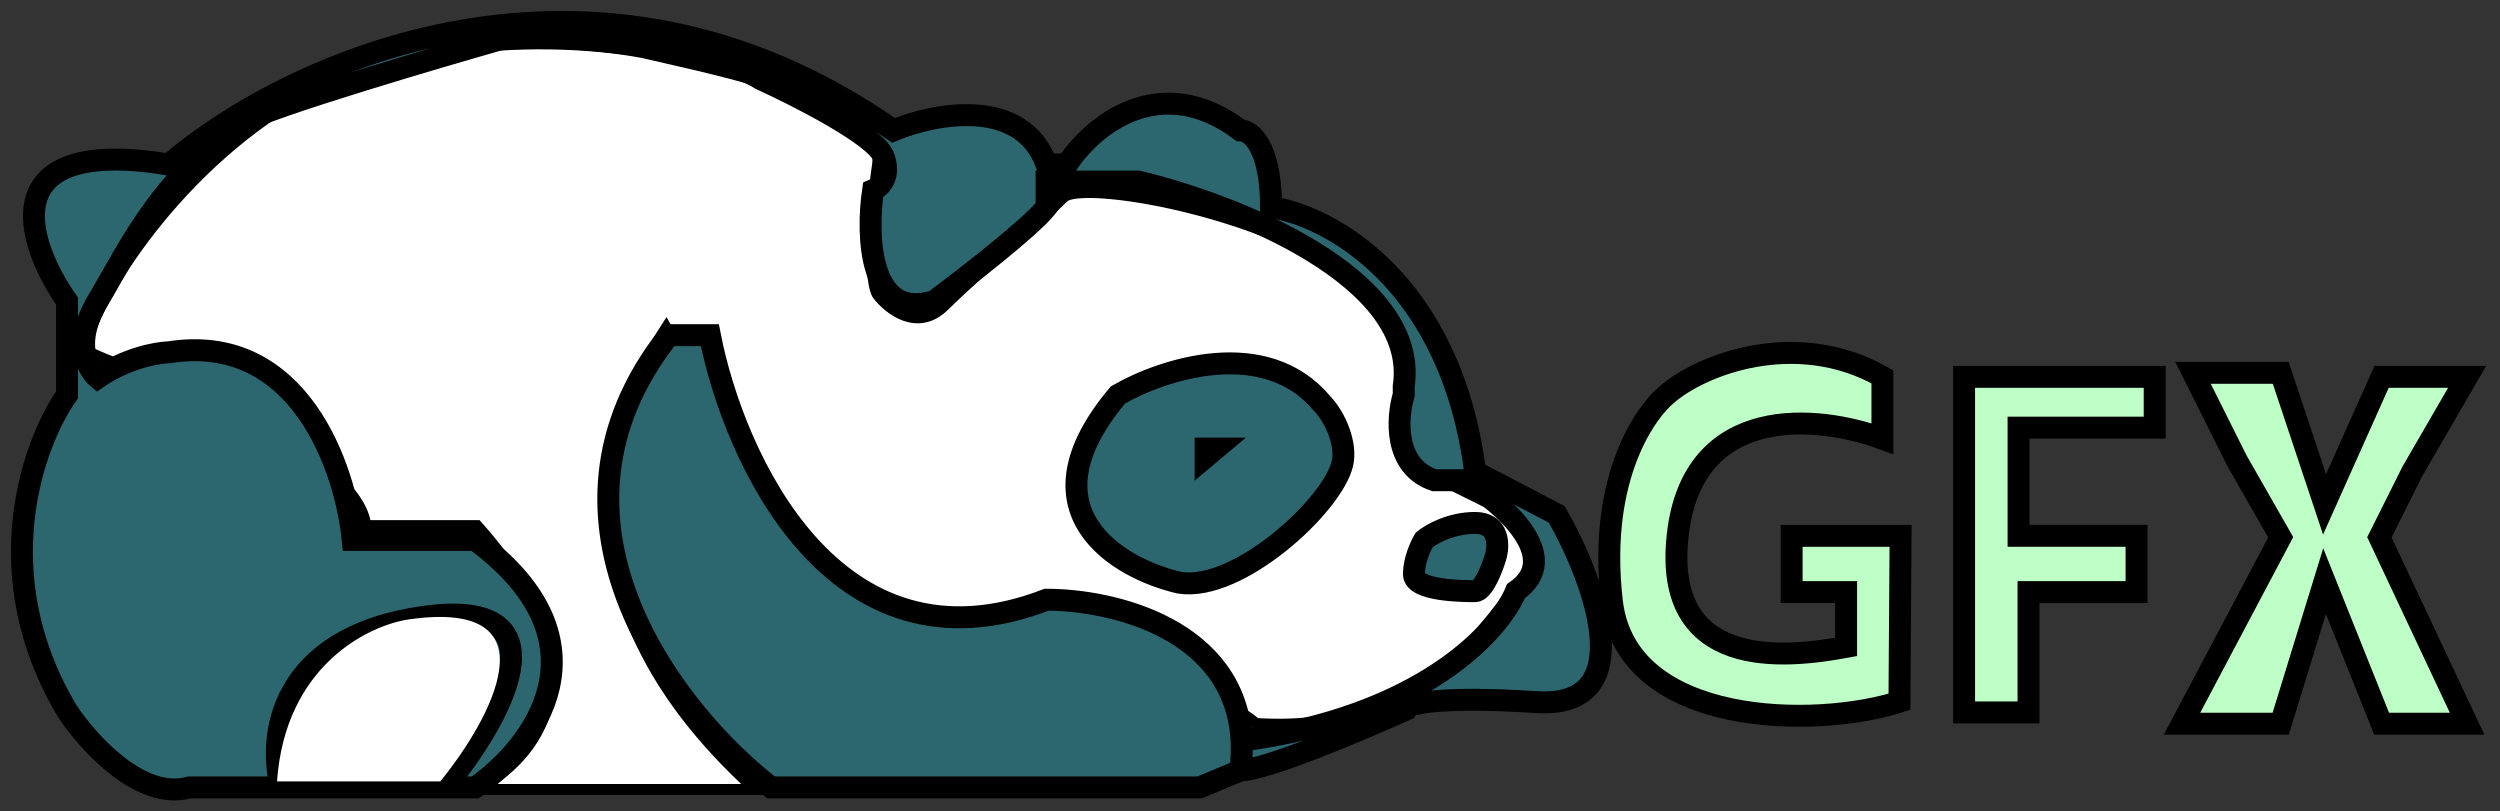 <svg width="114" height="37" viewBox="0 0 114 37" fill="none" xmlns="http://www.w3.org/2000/svg">
<rect x="0" y="0" width="114" height="37" fill="#333333" stroke="none"/>
<path d="M21.755 23.967C27.843 30.786 24.292 34.663 21.755 36H34.437C24.429 26.927 28.153 18.396 30.379 14.943L31.789 17.467C33.304 27.913 44.627 30.001 46.5 29.5C48.373 28.999 55.877 31.672 57.265 32.992C65.382 33.493 67.918 27.978 69.44 26.474C70.658 25.271 69.609 23.967 68.933 23.466L65.889 21.962C61.831 18.954 65.382 20.458 63.86 15.444C62.338 10.43 49.515 7.997 48.5 9C47.486 10.003 44.583 12.436 43.061 13.94C41.844 15.143 40.525 14.107 40.018 13.439C39.679 12.937 39.612 10.308 40.018 7.5C40.423 4.692 32.916 3.244 29.364 2.409C25.983 1.74 17.798 1.406 12.117 5.417C6.435 9.428 3.5 15.5 4 16C4.5 16.5 16.211 20.117 16.682 23.967H21.755Z" fill="white" stroke="black" stroke-width="0.5"/>
<path d="M3.055 13.728C1.095 10.918 -0.269 6.192 7.708 7.502C12.982 2.962 26.972 -3.705 40.744 5.945C42.605 5.167 46.607 4.389 47.724 7.502H48.654C49.74 5.816 52.842 3.144 56.564 5.945C57.03 5.945 57.96 6.646 57.96 9.448C60.597 9.837 66.149 12.794 67.266 21.511L70.989 23.456C72.695 26.439 74.897 32.328 70.058 32.017C65.219 31.706 64.009 32.147 64.009 32.406C61.993 33.314 57.681 35.13 56.564 35.13L54.703 35.908H35.161C30.818 32.549 23.808 23.721 30.508 15.284H32.369C33.455 20.862 38.046 31.083 47.724 27.347C50.73 27.347 56.353 28.674 56.615 33.774C64.845 32.689 68.386 28.778 69.127 26.958C71.361 25.402 68.507 22.937 66.801 21.9H65.405C63.544 21.277 63.699 19.046 64.009 18.008V17.619C64.753 12.638 56.254 9.318 51.911 8.28H51.446H47.724L47.724 8.669C48.034 8.54 48.468 8.514 47.724 9.448C46.979 10.382 44.001 12.69 42.605 13.728C39.627 14.662 39.503 10.745 39.813 8.669C40.124 8.54 40.651 8.047 40.279 7.113C39.906 6.179 36.401 4.389 34.695 3.611C32.617 2.275 25.79 1.443 22.869 1.778C22.869 1.778 14.649 4.113 11.702 5.28C7.514 7.644 5.847 11.393 4.451 13.728C3.334 15.596 3.986 16.841 4.451 17.23C5.751 16.331 7.164 16.077 7.708 16.063C13.664 15.129 15.773 21.381 16.084 24.623H21.667C27.995 29.293 24.304 34.092 21.667 35.908H20.271H12.826H8.639C6.405 36.531 3.986 33.833 3.055 32.406C-0.667 26.18 1.504 20.213 3.055 18.008V13.728Z" fill="#2C666E"/>
<path d="M50.981 18.008C46.514 23.3 50.98 25.921 53.772 26.569C56.454 27.017 60.797 23.019 61.217 21.121C61.409 20.256 60.907 19.046 60.286 18.398C57.681 15.284 52.997 16.841 50.981 18.008Z" fill="#2C666E"/>
<path d="M67.266 23.845C66.15 23.845 65.25 24.364 64.939 24.623C64.784 24.883 64.474 25.557 64.474 26.18C64.474 26.958 66.801 26.958 67.266 26.958C67.638 26.958 68.041 25.921 68.197 25.402C68.352 24.883 68.383 23.845 67.266 23.845Z" fill="#2C666E"/>
<path d="M56.564 35.13C57.681 35.13 61.993 33.314 64.009 32.406C64.009 32.147 65.219 31.706 70.058 32.017C74.897 32.328 72.695 26.439 70.989 23.456L67.266 21.511C66.149 12.794 60.597 9.837 57.96 9.448C57.96 6.646 57.03 5.945 56.564 5.945C52.842 3.144 49.74 5.816 48.654 7.502H47.724C46.607 4.389 42.605 5.167 40.744 5.945C26.972 -3.705 12.982 2.962 7.708 7.502C-0.269 6.192 1.095 10.918 3.055 13.728V18.008C1.504 20.213 -0.667 26.18 3.055 32.406C3.986 33.833 6.405 36.531 8.639 35.908H12.826M56.564 35.13C56.622 34.651 56.637 34.199 56.615 33.774M56.564 35.13L54.703 35.908H35.161C30.818 32.549 23.808 23.721 30.508 15.284H32.369C33.455 20.862 38.046 31.083 47.724 27.347C50.73 27.347 56.353 28.674 56.615 33.774M56.615 33.774C64.845 32.689 68.386 28.778 69.127 26.958C71.361 25.402 68.507 22.937 66.801 21.9H65.405C63.544 21.277 63.699 19.046 64.009 18.008V17.619C64.753 12.638 56.254 9.318 51.911 8.28H51.446H47.724L47.724 8.669C48.034 8.54 48.468 8.514 47.724 9.448C46.979 10.382 44.001 12.69 42.605 13.728C39.627 14.662 39.503 10.745 39.813 8.669C40.124 8.54 40.651 8.047 40.279 7.113C39.906 6.179 36.401 4.389 34.695 3.611C32.617 2.275 25.79 1.443 22.869 1.778C22.869 1.778 14.649 4.113 11.702 5.28C7.514 7.644 5.847 11.393 4.451 13.728C3.334 15.596 3.986 16.841 4.451 17.23C5.751 16.331 7.164 16.077 7.708 16.063C13.664 15.129 15.773 21.381 16.084 24.623H21.667C27.995 29.293 24.304 34.092 21.667 35.908H20.271M12.826 35.908C12.206 33.703 12.64 29.06 19.34 28.126C26.041 27.192 22.753 32.925 20.271 35.908M12.826 35.908H20.271M53.772 26.569C50.98 25.921 46.514 23.3 50.981 18.008C52.997 16.841 57.681 15.284 60.286 18.398C60.907 19.046 61.409 20.256 61.217 21.121C60.797 23.019 56.454 27.017 53.772 26.569ZM64.939 24.623C65.25 24.364 66.15 23.845 67.266 23.845C68.383 23.845 68.352 24.883 68.197 25.402C68.041 25.921 67.638 26.958 67.266 26.958C66.801 26.958 64.474 26.958 64.474 26.18C64.474 25.557 64.784 24.883 64.939 24.623Z" stroke="black"/>
<path d="M20.077 35.632H12.632C13.005 30.34 16.82 28.498 18.681 28.239C25.381 27.305 22.404 32.779 20.077 35.632Z" fill="white"/>
<path d="M55.439 20.456H54.974V20.846L55.439 20.456Z" fill="black" stroke="black"/>
<path d="M85.838 20.003L85.838 17.184C81.865 14.929 77.517 16.658 76 18C75.172 18.671 72.838 21.618 73.5 27.416C74.162 33.215 82.889 33.208 86.614 32L86.666 24.433H81.699V27H84.183V29.5C81.285 30.037 75.838 30.553 76.5 24.433C77.162 18.312 82.941 18.929 85.838 20.003Z" fill="#BEFFC7"/>
<path d="M89.563 32.486V17.184H98.254V19.5H95H92.046V24.433H97.427V27H94.5H92.5V29.5V32.486H89.563Z" fill="#BEFFC7"/>
<path d="M104 17L100 17L102 21L104 24.5L99.5 33H104L106 26.5L108.601 33H112.5L108.5 24.5L110 21.5L112.5 17.184H108.601L106 23L105 20L104 17Z" fill="#BEFFC7"/>
<path d="M85.838 20.003L85.838 17.184C81.865 14.929 77.517 16.658 76 18C75.172 18.671 72.838 21.618 73.5 27.416C74.162 33.215 82.889 33.208 86.614 32L86.666 24.433H81.699V27H84.183V29.5C81.285 30.037 75.838 30.553 76.5 24.433C77.162 18.312 82.941 18.929 85.838 20.003Z" stroke="black"/>
<path d="M89.563 32.486V17.184H98.254V19.5H95H92.046V24.433H97.427V27H94.5H92.5V29.5V32.486H89.563Z" stroke="black"/>
<path d="M104 17L100 17L102 21L104 24.5L99.5 33H104L106 26.5L108.601 33H112.5L108.5 24.5L110 21.5L112.5 17.184H108.601L106 23L105 20L104 17Z" stroke="black"/>
</svg>
